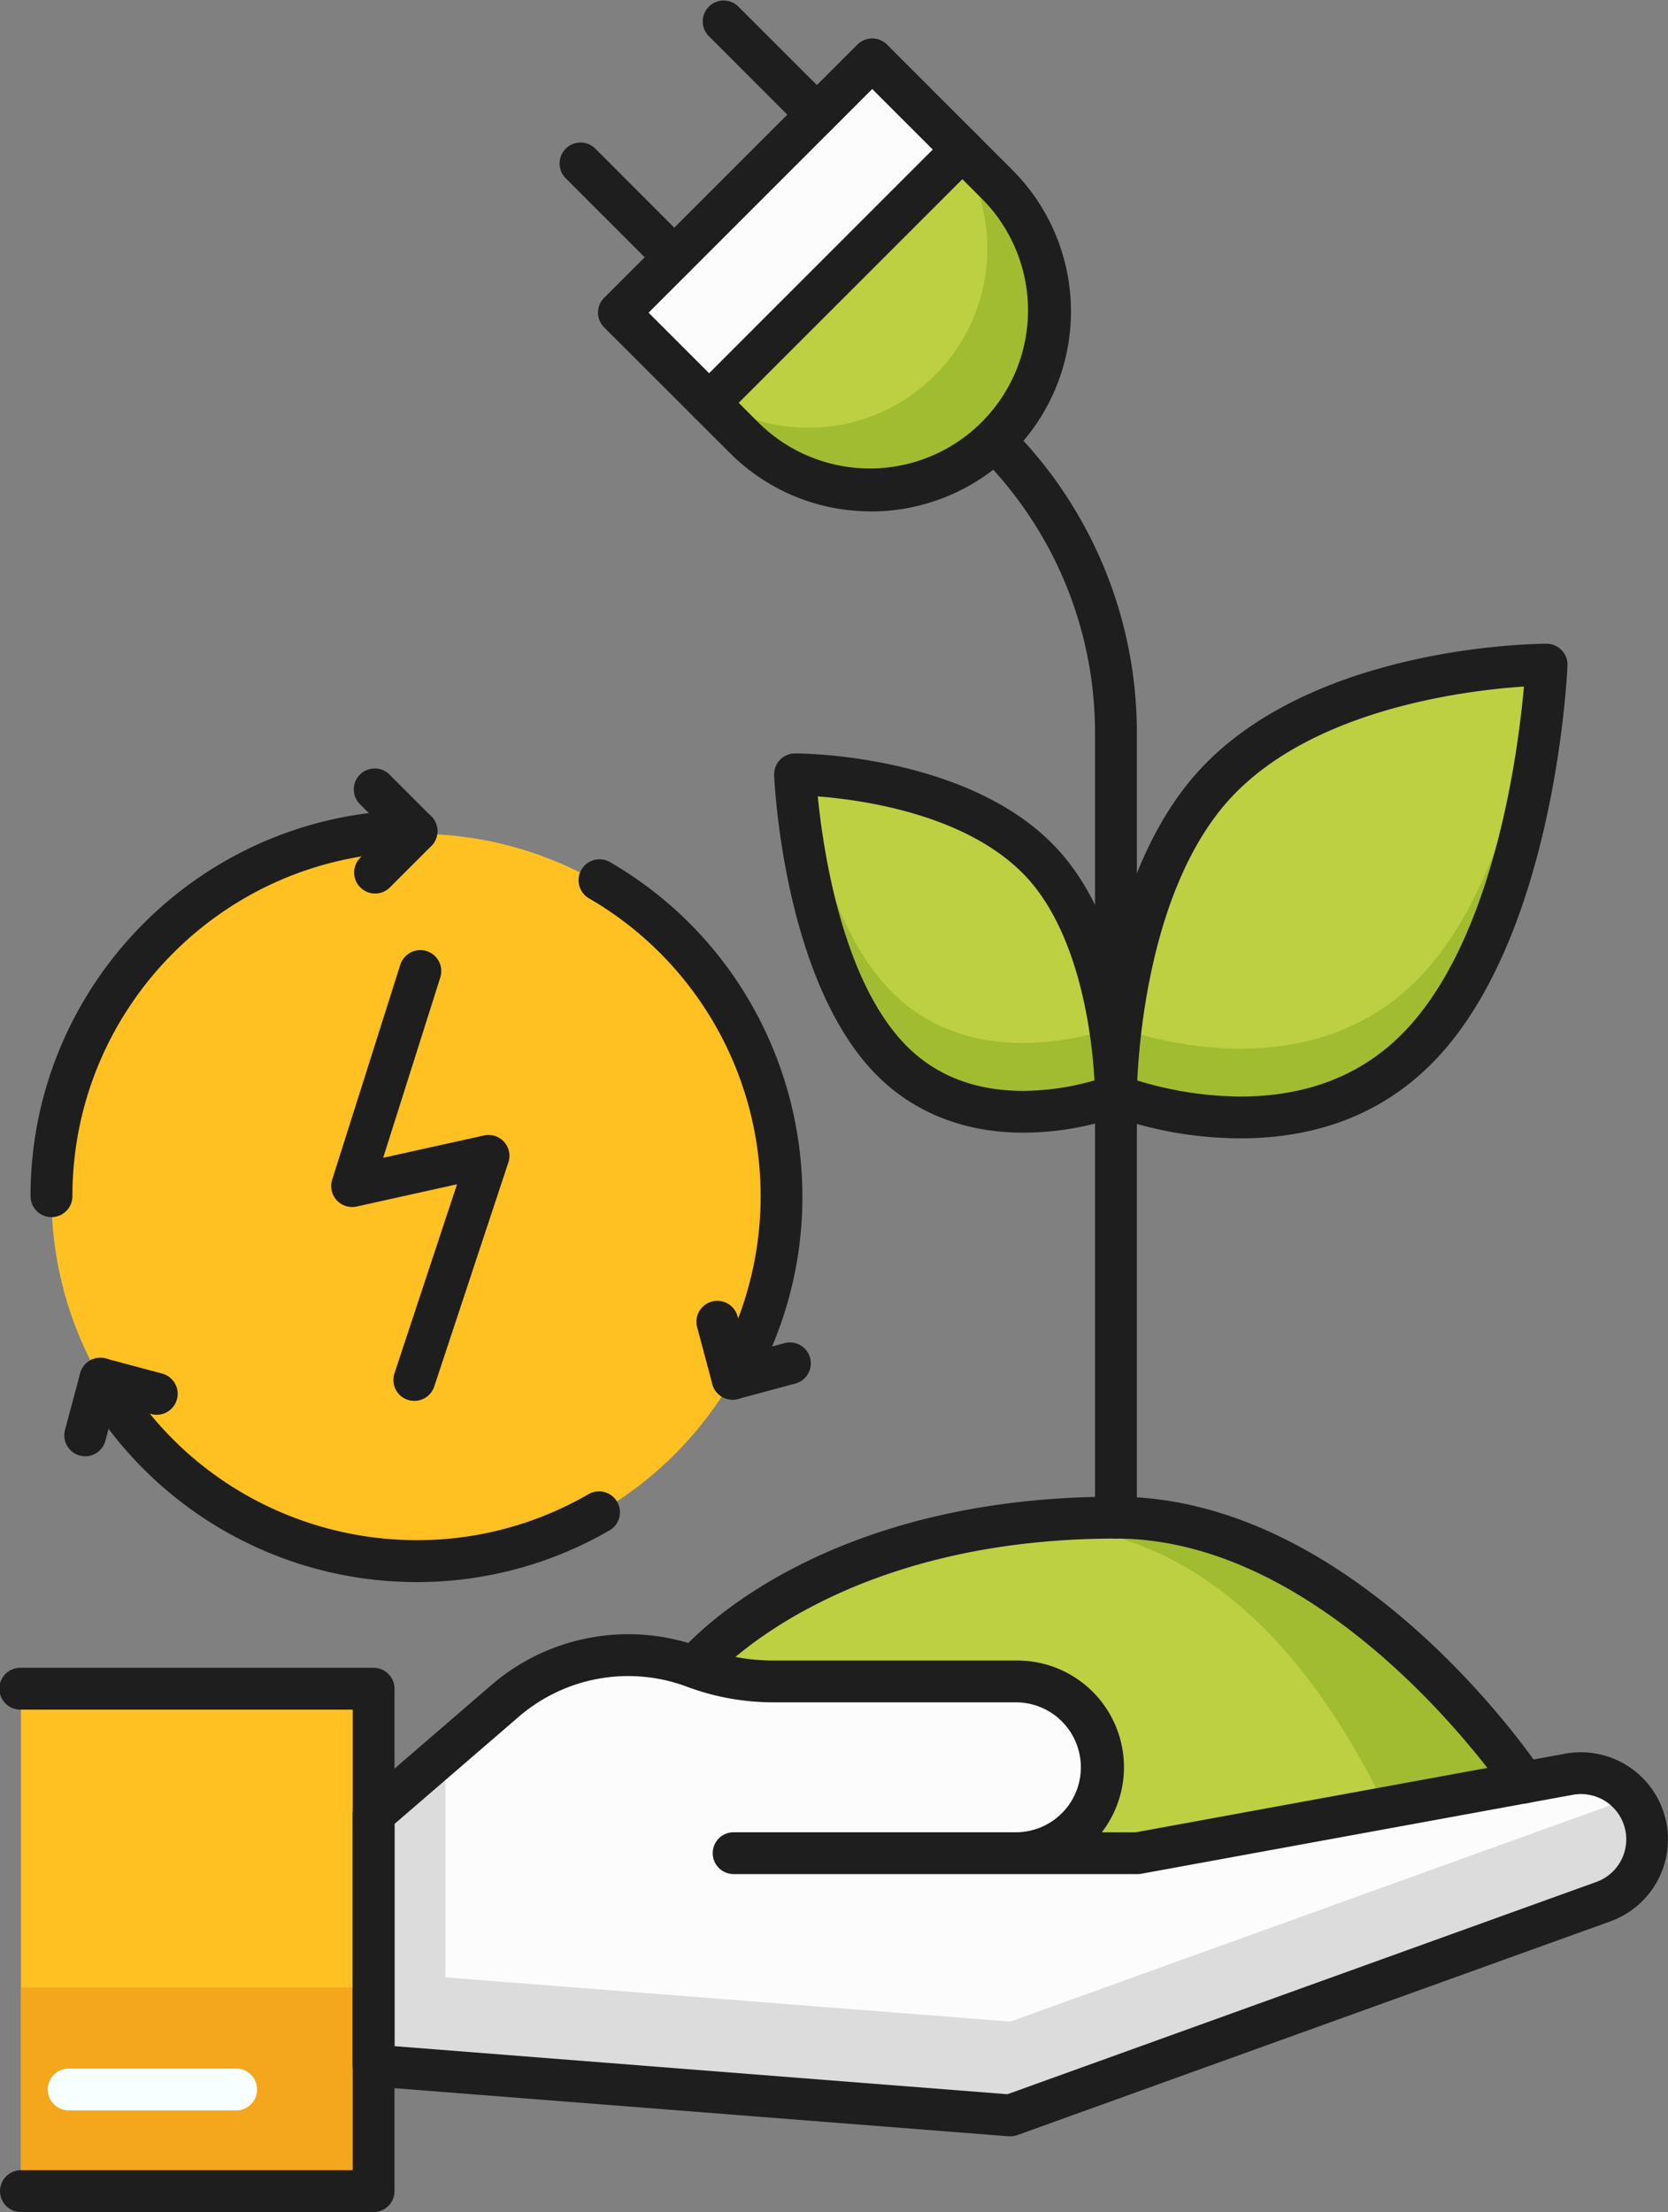 <svg xmlns="http://www.w3.org/2000/svg" width="814.45" height="1080" viewBox="0 0 814.45 1080"><rect x="0" y="0" width="814.45" height="1080" fill="#808080" stroke="none"/><g id="Слой_2" data-name="Слой 2"><g id="energy04_533520404"><g id="energy04_533520404-2" data-name="energy04_533520404"><path d="M544.9 534.75s88.61 35.62 146.67-22.43 63.56-187.8 63.56-187.8-114.49.0-166.45 63.56C544.55 442.09 544.9 534.75 544.9 534.75z" fill="#bdd042"/><path d="M544.9 534.72s-66 26.56-109.31-16.72-47.36-139.95-47.36-139.95 85.31.0 124 47.37C545.17 465.68 544.9 534.72 544.9 534.72z" fill="#bdd042"/><path d="M691.57 478.75C639 531.29 561.41 507.07 547.18 502a298.28 298.28.0 0 0-2.28 32.73s88.61 35.62 146.67-22.43 63.56-187.8 63.56-187.8-1.16.0-3.28.05C746.12 367.06 730.91 439.38 691.57 478.75z" fill="#a1bc30"/><path d="M435.59 484.43c-26.81-26.82-38.57-74.18-43.66-106.29-2.39-.09-3.7-.09-3.7-.09s4.11 96.68 47.36 140S544.9 534.72 544.9 534.72a231.84 231.84.0 0 0-2.84-32.54C529.06 506.62 473.56 522.4 435.59 484.43z" fill="#a1bc30"/><path d="M487.09 213.84a87.44 87.44.0 0 1-123.65.0l-17.18-17.18v0L469.89 73l17.2 17.22a87.38 87.38.0 0 1 0 123.62z" fill="#bdd042"/><path d="M487.09 90.21 469.89 73l-1.47 1.48a87.42 87.42.0 0 1-120.67 120.7l-1.49 1.46v0l17.18 17.18A87.43 87.43.0 1 0 487.09 90.21z" fill="#a1bc30"/><path d="M298.64 81.67h174.85v62.25H298.64z" transform="translate(33.33 306.06) rotate(-45)" fill="#fcfcfc"/><path d="M766.08 866.23 555.57 904.75h-59a41.9 41.9.0 0 0 41.92-41.9h0a41.92 41.92.0 0 0-41.92-41.93H377.69a110.81 110.81.0 0 1-38.59-7 92.22 92.22.0 0 0-92.59 16.57l-64.09 55.3v122.62l310.9 24.35L782.84 928.44a32.27 32.27.0 0 0 21.38-30.38h0A32.34 32.34.0 0 0 766.08 866.23z" fill="#fcfcfc"/><path d="M794.67 875.15a32.31 32.31.0 0 1-11.83 7.5L493.32 987l-310.9-24.35v45.82l310.9 24.35L782.84 928.44a32.27 32.27.0 0 0 21.38-30.38h0A32.19 32.19.0 0 0 794.67 875.15z" fill="#dcdcdc"/><path d="M10.23 824.49h172.19v245.28H10.23z" fill="#ffc122"/><path d="M10.23 970.36h172.19v99.41H10.23z" fill="#f4a61c"/><path d="M217.46 855.57 182.42 885.82v122.62L217.46 1011.17V855.57z" fill="#dcdcdc"/><path d="M744.2 870.26 555.57 904.75h-59a41.93 41.93.0 0 0 0-83.85H377.67A110.44 110.44.0 0 1 339.12 814S399 741 544.9 741C657.91 741 744.2 870.26 744.2 870.26z" fill="#bdd042"/><path d="M676.79 882.58l67.41-12.32S657.91 741 544.9 741a400.35 400.35.0 0 0-46.9 2.71C596.25 743.66 648.07 824.49 676.79 882.58z" fill="#a1bc30"/><path d="M381.63 584c0 98.45-79.8 178.27-178.25 178.27S25.14 682.46 25.14 584a178.25 178.25.0 0 1 356.49.0z" fill="#ffc122"/><path d="M202.31 683.94a10.3 10.3.0 0 1-3.23-.52 10.18 10.18.0 0 1-6.47-12.9l30.55-92.32-49 10.86a10.24 10.24.0 0 1-12-13l33.29-105A10.21 10.21.0 0 1 215 477.17l-27.91 88.09 49.24-10.89a10.19 10.19.0 0 1 11.89 13.18L212 677A10.19 10.19.0 0 1 202.31 683.94z" fill="#1e1e1e"/><path d="M25.14 594.24A10.24 10.24.0 0 1 14.91 584c0-103.91 84.54-188.45 188.45-188.45a10.22 10.22.0 1 1 0 20.44c-92.63.0-168 75.38-168 168A10.24 10.24.0 0 1 25.14 594.24z" fill="#1e1e1e"/><path d="M183.12 436.24a10.23 10.23.0 0 1-7.21-17.45l13-13-13-13a10.22 10.22.0 1 1 14.45-14.45l20.24 20.24a10.22 10.22.0 0 1 0 14.45l-20.24 20.24A10.15 10.15.0 0 1 183.12 436.24z" fill="#1e1e1e"/><path d="M203.69 772.42A188.54 188.54.0 0 1 40.17 678.24 10.22 10.22.0 1 1 57.88 668c46.29 80.22 149.26 107.8 229.5 61.49a10.21 10.21.0 0 1 10.23 17.68A187.46 187.46.0 0 1 203.69 772.42z" fill="#1e1e1e"/><path d="M41.62 711a11.25 11.25.0 0 1-2.67-.35 10.23 10.23.0 0 1-7.21-12.52l7.41-27.65a10.21 10.21.0 0 1 12.52-7.21l27.63 7.38A10.23 10.23.0 0 1 74 690.41l-17.77-4.76-4.77 17.77A10.21 10.21.0 0 1 41.62 711z" fill="#1e1e1e"/><path d="M357.72 683.35A10.32 10.32.0 0 1 352.6 682a10.2 10.2.0 0 1-3.71-14 168 168 0 0 0-61.51-229.52 10.23 10.23.0 0 1 10.23-17.71c90 52 120.91 167.45 69 257.44A10.19 10.19.0 0 1 357.72 683.35z" fill="#1e1e1e"/><path d="M357.72 683.33A10.14 10.14.0 0 1 352.6 682a10.33 10.33.0 0 1-4.76-6.21l-7.39-27.63a10.22 10.22.0 1 1 19.74-5.29L365 660.6l17.77-4.76A10.22 10.22.0 1 1 388 675.59L360.36 683A9.75 9.75.0 0 1 357.72 683.33z" fill="#1e1e1e"/><path d="M605.67 555.77h0a189.75 189.75.0 0 1-64.59-11.54 10.23 10.23.0 0 1-6.4-9.44c0-3.93.17-97 46.11-153.18 54.38-66.55 169.49-67.32 174.34-67.32A10.24 10.24.0 0 1 765.36 325c-.24 5.46-6.38 134.4-66.58 194.57C674.74 543.58 643.42 555.77 605.67 555.77zm-50.36-28.24a174.94 174.94.0 0 0 50.36 7.83c32.13.0 58.6-10.19 78.68-30.28 45-45 56.92-137.85 59.76-169.89-29.07 1.92-108.37 11.47-147.49 59.36C562.24 436.61 556.34 505.28 555.31 527.53z" fill="#1e1e1e"/><path d="M499.62 553c-28.44.0-53.07-9.62-71.26-27.81C382.81 479.67 378.18 382.6 378 378.47a10.23 10.23.0 0 1 10.23-10.63c3.67.0 90.62.57 131.93 51.11 34.82 42.62 35 112.85 35 115.8a10.21 10.21.0 0 1-6.4 9.44A143.61 143.61.0 0 1 499.62 553zM399.31 388.83c2.56 25.94 11.92 90.35 43.52 122 14.45 14.45 33.55 21.77 56.79 21.77a128.21 128.21.0 0 0 34.79-5.11c-1-18.12-5.9-66-30-95.57C477 398.44 422.68 390.62 399.31 388.83z" fill="#1e1e1e"/><path d="M425.28 249.66a97 97 0 0 1-69-28.61L295 159.85a10.2 10.2.0 0 1 0-14.45L418.66 21.75a10.24 10.24.0 0 1 14.44.0L494.33 83a97.66 97.66.0 0 1-69.05 166.71zm-108.59-97 54 54a77.22 77.22.0 0 0 109.2-109.2l-54-54z" fill="#1e1e1e"/><path d="M329.26 135.85a10.17 10.17.0 0 1-7.24-3L276.23 87.06A10.23 10.23.0 0 1 290.7 72.59l45.77 45.82a10.23 10.23.0 0 1-7.21 17.44z" fill="#1e1e1e"/><path d="M398.87 66.21a10.27 10.27.0 0 1-7.23-3l-45.77-45.8A10.21 10.21.0 0 1 360.32 3l45.79 45.77a10.22 10.22.0 0 1-7.24 17.44z" fill="#1e1e1e"/><path d="M346.26 206.86a10.07 10.07.0 0 1-7.21-3 10.2 10.2.0 0 1 0-14.45L462.68 65.77a10.23 10.23.0 0 1 14.47 14.47L353.48 203.87A10 10 0 0 1 346.26 206.86z" fill="#1e1e1e"/><path d="M493.32 1043h-.81l-310.9-24.35a10.23 10.23.0 0 1-9.42-10.18V885.82a10.34 10.34.0 0 1 3.54-7.74l64.09-55.3a102.41 102.41.0 0 1 102.86-18.4 99.89 99.89.0 0 0 35 6.34H496.6A52.08 52.08.0 0 1 538 894.56h16.7L764.22 856.2a42.54 42.54.0 0 1 22.1 81.86L496.77 1042.41A10.29 10.29.0 0 1 493.32 1043zM192.63 999l299.29 23.46L779.39 918.85a22.11 22.11.0 0 0-11.48-42.56L557.41 914.8a8.7 8.7.0 0 1-1.84.18H358.22a10.21 10.21.0 1 1 0-20.42H496.6a31.72 31.72.0 0 0 0-63.43H377.69a120.6 120.6.0 0 1-42.18-7.6 81.79 81.79.0 0 0-82.31 14.73L192.63 890.5z" fill="#1e1e1e"/><path d="M182.42 1080H10.23a10.22 10.22.0 1 1 0-20.44h162V834.69h-162a10.22 10.22.0 1 1 0-20.43H182.42a10.23 10.23.0 0 1 10.21 10.23v245.28A10.23 10.23.0 0 1 182.42 1080z" fill="#1e1e1e"/><path d="M115.28 1030.38H33.57a10.23 10.23.0 0 1 0-20.46h81.71a10.23 10.23.0 0 1 0 20.46z" fill="#f8ffff"/><path d="M744.2 880.46a10.21 10.21.0 0 1-8.5-4.52c-.83-1.27-84.66-124.76-190.8-124.76-138.7.0-197.32 68.59-197.92 69.28a10.22 10.22.0 0 1-15.77-13c2.57-3.13 64.67-76.74 213.69-76.74 117.14.0 204.15 128.39 207.78 133.85a10.19 10.19.0 0 1-2.82 14.17A10 10 0 0 1 744.2 880.46z" fill="#1e1e1e"/><path d="M544.9 751.18A10.24 10.24.0 0 1 534.68 741V358.34a190.81 190.81.0 0 0-56.29-135.89A10.22 10.22.0 0 1 492.84 208a211.2 211.2.0 0 1 62.27 150.36V741A10.23 10.23.0 0 1 544.9 751.18z" fill="#1e1e1e"/></g></g></g></svg>